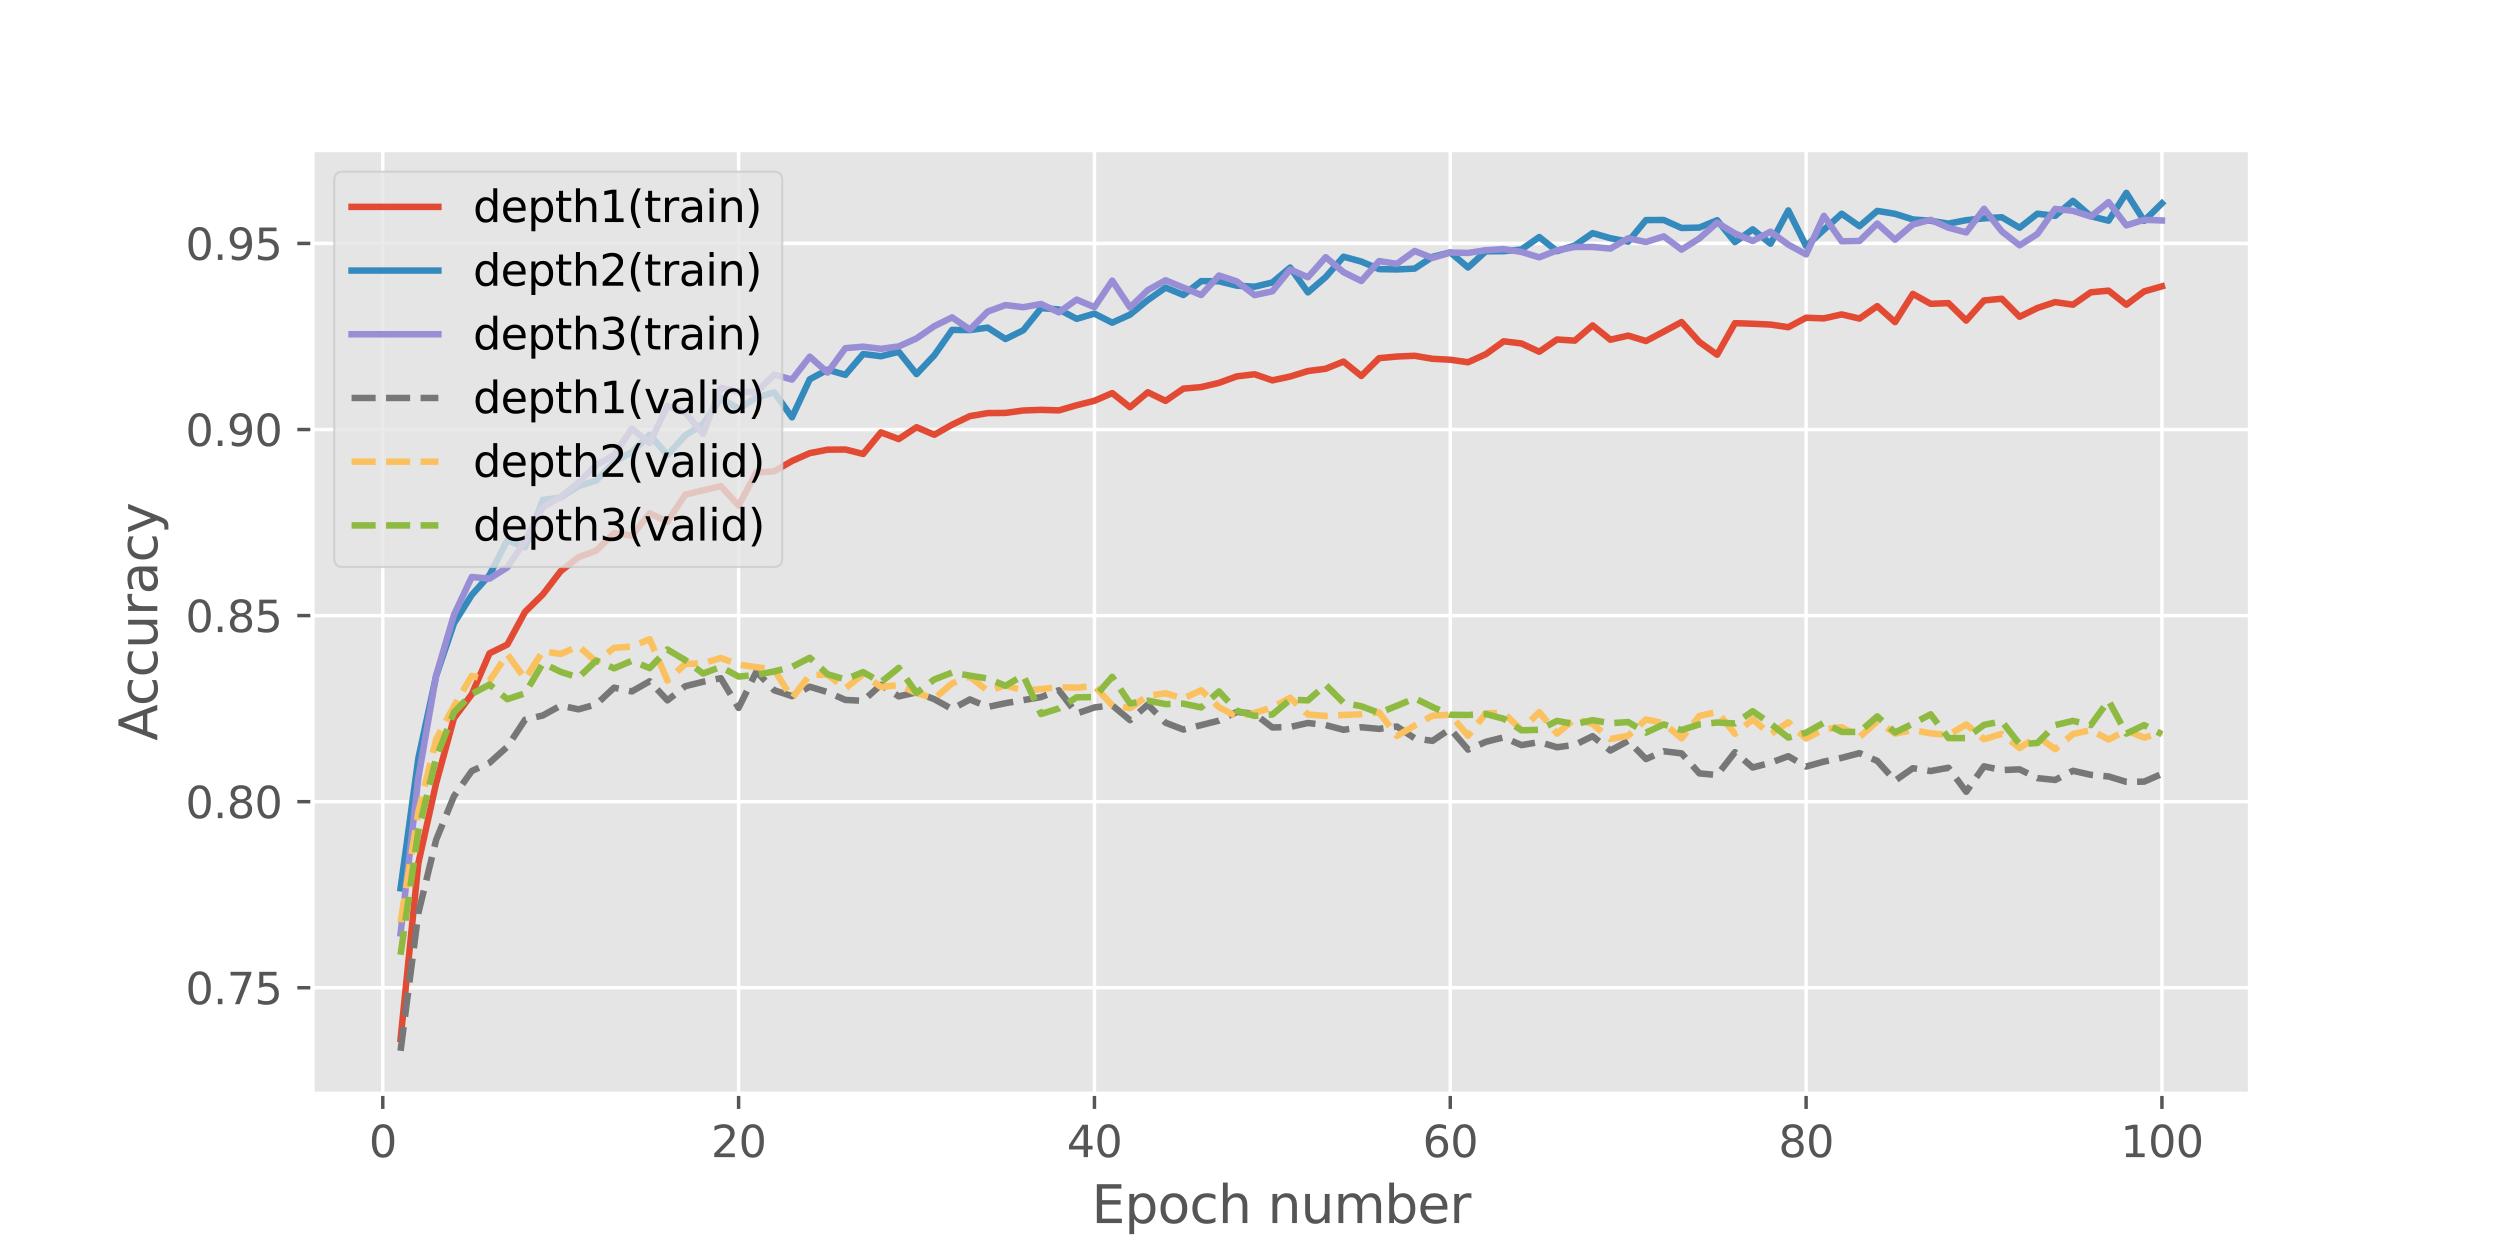 <?xml version="1.0" encoding="utf-8" standalone="no"?>
<!DOCTYPE svg PUBLIC "-//W3C//DTD SVG 1.1//EN"
  "http://www.w3.org/Graphics/SVG/1.1/DTD/svg11.dtd">
<svg height="288pt" version="1.1" viewBox="0 0 576 288" width="576pt" xmlns="http://www.w3.org/2000/svg" xmlns:xlink="http://www.w3.org/1999/xlink">
 <defs>
  <style type="text/css">*{stroke-linecap:butt;stroke-linejoin:round;}</style>
 </defs>
 <g id="figure_1">
  <g id="patch_1">
   <path d="M 0 288 
L 576 288 
L 576 0 
L 0 0 
z
" style="fill:#ffffff;"/>
  </g>
  <g id="axes_1">
   <g id="patch_2">
    <path d="M 72 252 
L 518.4 252 
L 518.4 34.56 
L 72 34.56 
z
" style="fill:#e5e5e5;"/>
   </g>
   <g id="matplotlib.axis_1">
    <g id="xtick_1">
     <g id="line2d_1">
      <path clip-path="url(#p5f7741aaad)" d="M 88.192 252 
L 88.192 34.56 
" style="fill:none;stroke:#ffffff;stroke-linecap:square;stroke-width:0.8;"/>
     </g>
     <g id="line2d_2">
      <defs>
       <path d="M 0 0 
L 0 3.5 
" id="m7f80e2c254" style="stroke:#555555;stroke-width:0.8;"/>
      </defs>
      <g>
       <use style="fill:#555555;stroke:#555555;stroke-width:0.8;" x="88.192" xlink:href="#m7f80e2c254" y="252"/>
      </g>
     </g>
     <g id="text_1">
      <!-- 0 -->
      <g style="fill:#555555;" transform="translate(85.01 266.598)scale(0.1 -0.1)">
       <defs>
        <path d="M 2034 4250 
Q 1547 4250 1301 3770 
Q 1056 3291 1056 2328 
Q 1056 1369 1301 889 
Q 1547 409 2034 409 
Q 2525 409 2770 889 
Q 3016 1369 3016 2328 
Q 3016 3291 2770 3770 
Q 2525 4250 2034 4250 
z
M 2034 4750 
Q 2819 4750 3233 4129 
Q 3647 3509 3647 2328 
Q 3647 1150 3233 529 
Q 2819 -91 2034 -91 
Q 1250 -91 836 529 
Q 422 1150 422 2328 
Q 422 3509 836 4129 
Q 1250 4750 2034 4750 
z
" id="DejaVuSans-30" transform="scale(0.016)"/>
       </defs>
       <use xlink:href="#DejaVuSans-30"/>
      </g>
     </g>
    </g>
    <g id="xtick_2">
     <g id="line2d_3">
      <path clip-path="url(#p5f7741aaad)" d="M 170.175 252 
L 170.175 34.56 
" style="fill:none;stroke:#ffffff;stroke-linecap:square;stroke-width:0.8;"/>
     </g>
     <g id="line2d_4">
      <g>
       <use style="fill:#555555;stroke:#555555;stroke-width:0.8;" x="170.175" xlink:href="#m7f80e2c254" y="252"/>
      </g>
     </g>
     <g id="text_2">
      <!-- 20 -->
      <g style="fill:#555555;" transform="translate(163.813 266.598)scale(0.1 -0.1)">
       <defs>
        <path d="M 1228 531 
L 3431 531 
L 3431 0 
L 469 0 
L 469 531 
Q 828 903 1448 1529 
Q 2069 2156 2228 2338 
Q 2531 2678 2651 2914 
Q 2772 3150 2772 3378 
Q 2772 3750 2511 3984 
Q 2250 4219 1831 4219 
Q 1534 4219 1204 4116 
Q 875 4013 500 3803 
L 500 4441 
Q 881 4594 1212 4672 
Q 1544 4750 1819 4750 
Q 2544 4750 2975 4387 
Q 3406 4025 3406 3419 
Q 3406 3131 3298 2873 
Q 3191 2616 2906 2266 
Q 2828 2175 2409 1742 
Q 1991 1309 1228 531 
z
" id="DejaVuSans-32" transform="scale(0.016)"/>
       </defs>
       <use xlink:href="#DejaVuSans-32"/>
       <use x="63.623" xlink:href="#DejaVuSans-30"/>
      </g>
     </g>
    </g>
    <g id="xtick_3">
     <g id="line2d_5">
      <path clip-path="url(#p5f7741aaad)" d="M 252.159 252 
L 252.159 34.56 
" style="fill:none;stroke:#ffffff;stroke-linecap:square;stroke-width:0.8;"/>
     </g>
     <g id="line2d_6">
      <g>
       <use style="fill:#555555;stroke:#555555;stroke-width:0.8;" x="252.159" xlink:href="#m7f80e2c254" y="252"/>
      </g>
     </g>
     <g id="text_3">
      <!-- 40 -->
      <g style="fill:#555555;" transform="translate(245.796 266.598)scale(0.1 -0.1)">
       <defs>
        <path d="M 2419 4116 
L 825 1625 
L 2419 1625 
L 2419 4116 
z
M 2253 4666 
L 3047 4666 
L 3047 1625 
L 3713 1625 
L 3713 1100 
L 3047 1100 
L 3047 0 
L 2419 0 
L 2419 1100 
L 313 1100 
L 313 1709 
L 2253 4666 
z
" id="DejaVuSans-34" transform="scale(0.016)"/>
       </defs>
       <use xlink:href="#DejaVuSans-34"/>
       <use x="63.623" xlink:href="#DejaVuSans-30"/>
      </g>
     </g>
    </g>
    <g id="xtick_4">
     <g id="line2d_7">
      <path clip-path="url(#p5f7741aaad)" d="M 334.142 252 
L 334.142 34.56 
" style="fill:none;stroke:#ffffff;stroke-linecap:square;stroke-width:0.8;"/>
     </g>
     <g id="line2d_8">
      <g>
       <use style="fill:#555555;stroke:#555555;stroke-width:0.8;" x="334.142" xlink:href="#m7f80e2c254" y="252"/>
      </g>
     </g>
     <g id="text_4">
      <!-- 60 -->
      <g style="fill:#555555;" transform="translate(327.78 266.598)scale(0.1 -0.1)">
       <defs>
        <path d="M 2113 2584 
Q 1688 2584 1439 2293 
Q 1191 2003 1191 1497 
Q 1191 994 1439 701 
Q 1688 409 2113 409 
Q 2538 409 2786 701 
Q 3034 994 3034 1497 
Q 3034 2003 2786 2293 
Q 2538 2584 2113 2584 
z
M 3366 4563 
L 3366 3988 
Q 3128 4100 2886 4159 
Q 2644 4219 2406 4219 
Q 1781 4219 1451 3797 
Q 1122 3375 1075 2522 
Q 1259 2794 1537 2939 
Q 1816 3084 2150 3084 
Q 2853 3084 3261 2657 
Q 3669 2231 3669 1497 
Q 3669 778 3244 343 
Q 2819 -91 2113 -91 
Q 1303 -91 875 529 
Q 447 1150 447 2328 
Q 447 3434 972 4092 
Q 1497 4750 2381 4750 
Q 2619 4750 2861 4703 
Q 3103 4656 3366 4563 
z
" id="DejaVuSans-36" transform="scale(0.016)"/>
       </defs>
       <use xlink:href="#DejaVuSans-36"/>
       <use x="63.623" xlink:href="#DejaVuSans-30"/>
      </g>
     </g>
    </g>
    <g id="xtick_5">
     <g id="line2d_9">
      <path clip-path="url(#p5f7741aaad)" d="M 416.126 252 
L 416.126 34.56 
" style="fill:none;stroke:#ffffff;stroke-linecap:square;stroke-width:0.8;"/>
     </g>
     <g id="line2d_10">
      <g>
       <use style="fill:#555555;stroke:#555555;stroke-width:0.8;" x="416.126" xlink:href="#m7f80e2c254" y="252"/>
      </g>
     </g>
     <g id="text_5">
      <!-- 80 -->
      <g style="fill:#555555;" transform="translate(409.763 266.598)scale(0.1 -0.1)">
       <defs>
        <path d="M 2034 2216 
Q 1584 2216 1326 1975 
Q 1069 1734 1069 1313 
Q 1069 891 1326 650 
Q 1584 409 2034 409 
Q 2484 409 2743 651 
Q 3003 894 3003 1313 
Q 3003 1734 2745 1975 
Q 2488 2216 2034 2216 
z
M 1403 2484 
Q 997 2584 770 2862 
Q 544 3141 544 3541 
Q 544 4100 942 4425 
Q 1341 4750 2034 4750 
Q 2731 4750 3128 4425 
Q 3525 4100 3525 3541 
Q 3525 3141 3298 2862 
Q 3072 2584 2669 2484 
Q 3125 2378 3379 2068 
Q 3634 1759 3634 1313 
Q 3634 634 3220 271 
Q 2806 -91 2034 -91 
Q 1263 -91 848 271 
Q 434 634 434 1313 
Q 434 1759 690 2068 
Q 947 2378 1403 2484 
z
M 1172 3481 
Q 1172 3119 1398 2916 
Q 1625 2713 2034 2713 
Q 2441 2713 2670 2916 
Q 2900 3119 2900 3481 
Q 2900 3844 2670 4047 
Q 2441 4250 2034 4250 
Q 1625 4250 1398 4047 
Q 1172 3844 1172 3481 
z
" id="DejaVuSans-38" transform="scale(0.016)"/>
       </defs>
       <use xlink:href="#DejaVuSans-38"/>
       <use x="63.623" xlink:href="#DejaVuSans-30"/>
      </g>
     </g>
    </g>
    <g id="xtick_6">
     <g id="line2d_11">
      <path clip-path="url(#p5f7741aaad)" d="M 498.109 252 
L 498.109 34.56 
" style="fill:none;stroke:#ffffff;stroke-linecap:square;stroke-width:0.8;"/>
     </g>
     <g id="line2d_12">
      <g>
       <use style="fill:#555555;stroke:#555555;stroke-width:0.8;" x="498.109" xlink:href="#m7f80e2c254" y="252"/>
      </g>
     </g>
     <g id="text_6">
      <!-- 100 -->
      <g style="fill:#555555;" transform="translate(488.565 266.598)scale(0.1 -0.1)">
       <defs>
        <path d="M 794 531 
L 1825 531 
L 1825 4091 
L 703 3866 
L 703 4441 
L 1819 4666 
L 2450 4666 
L 2450 531 
L 3481 531 
L 3481 0 
L 794 0 
L 794 531 
z
" id="DejaVuSans-31" transform="scale(0.016)"/>
       </defs>
       <use xlink:href="#DejaVuSans-31"/>
       <use x="63.623" xlink:href="#DejaVuSans-30"/>
       <use x="127.246" xlink:href="#DejaVuSans-30"/>
      </g>
     </g>
    </g>
    <g id="text_7">
     <!-- Epoch number -->
     <g style="fill:#555555;" transform="translate(251.503 281.796)scale(0.12 -0.12)">
      <defs>
       <path d="M 628 4666 
L 3578 4666 
L 3578 4134 
L 1259 4134 
L 1259 2753 
L 3481 2753 
L 3481 2222 
L 1259 2222 
L 1259 531 
L 3634 531 
L 3634 0 
L 628 0 
L 628 4666 
z
" id="DejaVuSans-45" transform="scale(0.016)"/>
       <path d="M 1159 525 
L 1159 -1331 
L 581 -1331 
L 581 3500 
L 1159 3500 
L 1159 2969 
Q 1341 3281 1617 3432 
Q 1894 3584 2278 3584 
Q 2916 3584 3314 3078 
Q 3713 2572 3713 1747 
Q 3713 922 3314 415 
Q 2916 -91 2278 -91 
Q 1894 -91 1617 61 
Q 1341 213 1159 525 
z
M 3116 1747 
Q 3116 2381 2855 2742 
Q 2594 3103 2138 3103 
Q 1681 3103 1420 2742 
Q 1159 2381 1159 1747 
Q 1159 1113 1420 752 
Q 1681 391 2138 391 
Q 2594 391 2855 752 
Q 3116 1113 3116 1747 
z
" id="DejaVuSans-70" transform="scale(0.016)"/>
       <path d="M 1959 3097 
Q 1497 3097 1228 2736 
Q 959 2375 959 1747 
Q 959 1119 1226 758 
Q 1494 397 1959 397 
Q 2419 397 2687 759 
Q 2956 1122 2956 1747 
Q 2956 2369 2687 2733 
Q 2419 3097 1959 3097 
z
M 1959 3584 
Q 2709 3584 3137 3096 
Q 3566 2609 3566 1747 
Q 3566 888 3137 398 
Q 2709 -91 1959 -91 
Q 1206 -91 779 398 
Q 353 888 353 1747 
Q 353 2609 779 3096 
Q 1206 3584 1959 3584 
z
" id="DejaVuSans-6f" transform="scale(0.016)"/>
       <path d="M 3122 3366 
L 3122 2828 
Q 2878 2963 2633 3030 
Q 2388 3097 2138 3097 
Q 1578 3097 1268 2742 
Q 959 2388 959 1747 
Q 959 1106 1268 751 
Q 1578 397 2138 397 
Q 2388 397 2633 464 
Q 2878 531 3122 666 
L 3122 134 
Q 2881 22 2623 -34 
Q 2366 -91 2075 -91 
Q 1284 -91 818 406 
Q 353 903 353 1747 
Q 353 2603 823 3093 
Q 1294 3584 2113 3584 
Q 2378 3584 2631 3529 
Q 2884 3475 3122 3366 
z
" id="DejaVuSans-63" transform="scale(0.016)"/>
       <path d="M 3513 2113 
L 3513 0 
L 2938 0 
L 2938 2094 
Q 2938 2591 2744 2837 
Q 2550 3084 2163 3084 
Q 1697 3084 1428 2787 
Q 1159 2491 1159 1978 
L 1159 0 
L 581 0 
L 581 4863 
L 1159 4863 
L 1159 2956 
Q 1366 3272 1645 3428 
Q 1925 3584 2291 3584 
Q 2894 3584 3203 3211 
Q 3513 2838 3513 2113 
z
" id="DejaVuSans-68" transform="scale(0.016)"/>
       <path id="DejaVuSans-20" transform="scale(0.016)"/>
       <path d="M 3513 2113 
L 3513 0 
L 2938 0 
L 2938 2094 
Q 2938 2591 2744 2837 
Q 2550 3084 2163 3084 
Q 1697 3084 1428 2787 
Q 1159 2491 1159 1978 
L 1159 0 
L 581 0 
L 581 3500 
L 1159 3500 
L 1159 2956 
Q 1366 3272 1645 3428 
Q 1925 3584 2291 3584 
Q 2894 3584 3203 3211 
Q 3513 2838 3513 2113 
z
" id="DejaVuSans-6e" transform="scale(0.016)"/>
       <path d="M 544 1381 
L 544 3500 
L 1119 3500 
L 1119 1403 
Q 1119 906 1312 657 
Q 1506 409 1894 409 
Q 2359 409 2629 706 
Q 2900 1003 2900 1516 
L 2900 3500 
L 3475 3500 
L 3475 0 
L 2900 0 
L 2900 538 
Q 2691 219 2414 64 
Q 2138 -91 1772 -91 
Q 1169 -91 856 284 
Q 544 659 544 1381 
z
M 1991 3584 
L 1991 3584 
z
" id="DejaVuSans-75" transform="scale(0.016)"/>
       <path d="M 3328 2828 
Q 3544 3216 3844 3400 
Q 4144 3584 4550 3584 
Q 5097 3584 5394 3201 
Q 5691 2819 5691 2113 
L 5691 0 
L 5113 0 
L 5113 2094 
Q 5113 2597 4934 2840 
Q 4756 3084 4391 3084 
Q 3944 3084 3684 2787 
Q 3425 2491 3425 1978 
L 3425 0 
L 2847 0 
L 2847 2094 
Q 2847 2600 2669 2842 
Q 2491 3084 2119 3084 
Q 1678 3084 1418 2786 
Q 1159 2488 1159 1978 
L 1159 0 
L 581 0 
L 581 3500 
L 1159 3500 
L 1159 2956 
Q 1356 3278 1631 3431 
Q 1906 3584 2284 3584 
Q 2666 3584 2933 3390 
Q 3200 3197 3328 2828 
z
" id="DejaVuSans-6d" transform="scale(0.016)"/>
       <path d="M 3116 1747 
Q 3116 2381 2855 2742 
Q 2594 3103 2138 3103 
Q 1681 3103 1420 2742 
Q 1159 2381 1159 1747 
Q 1159 1113 1420 752 
Q 1681 391 2138 391 
Q 2594 391 2855 752 
Q 3116 1113 3116 1747 
z
M 1159 2969 
Q 1341 3281 1617 3432 
Q 1894 3584 2278 3584 
Q 2916 3584 3314 3078 
Q 3713 2572 3713 1747 
Q 3713 922 3314 415 
Q 2916 -91 2278 -91 
Q 1894 -91 1617 61 
Q 1341 213 1159 525 
L 1159 0 
L 581 0 
L 581 4863 
L 1159 4863 
L 1159 2969 
z
" id="DejaVuSans-62" transform="scale(0.016)"/>
       <path d="M 3597 1894 
L 3597 1613 
L 953 1613 
Q 991 1019 1311 708 
Q 1631 397 2203 397 
Q 2534 397 2845 478 
Q 3156 559 3463 722 
L 3463 178 
Q 3153 47 2828 -22 
Q 2503 -91 2169 -91 
Q 1331 -91 842 396 
Q 353 884 353 1716 
Q 353 2575 817 3079 
Q 1281 3584 2069 3584 
Q 2775 3584 3186 3129 
Q 3597 2675 3597 1894 
z
M 3022 2063 
Q 3016 2534 2758 2815 
Q 2500 3097 2075 3097 
Q 1594 3097 1305 2825 
Q 1016 2553 972 2059 
L 3022 2063 
z
" id="DejaVuSans-65" transform="scale(0.016)"/>
       <path d="M 2631 2963 
Q 2534 3019 2420 3045 
Q 2306 3072 2169 3072 
Q 1681 3072 1420 2755 
Q 1159 2438 1159 1844 
L 1159 0 
L 581 0 
L 581 3500 
L 1159 3500 
L 1159 2956 
Q 1341 3275 1631 3429 
Q 1922 3584 2338 3584 
Q 2397 3584 2469 3576 
Q 2541 3569 2628 3553 
L 2631 2963 
z
" id="DejaVuSans-72" transform="scale(0.016)"/>
      </defs>
      <use xlink:href="#DejaVuSans-45"/>
      <use x="63.184" xlink:href="#DejaVuSans-70"/>
      <use x="126.66" xlink:href="#DejaVuSans-6f"/>
      <use x="187.842" xlink:href="#DejaVuSans-63"/>
      <use x="242.822" xlink:href="#DejaVuSans-68"/>
      <use x="306.201" xlink:href="#DejaVuSans-20"/>
      <use x="337.988" xlink:href="#DejaVuSans-6e"/>
      <use x="401.367" xlink:href="#DejaVuSans-75"/>
      <use x="464.746" xlink:href="#DejaVuSans-6d"/>
      <use x="562.158" xlink:href="#DejaVuSans-62"/>
      <use x="625.635" xlink:href="#DejaVuSans-65"/>
      <use x="687.158" xlink:href="#DejaVuSans-72"/>
     </g>
    </g>
   </g>
   <g id="matplotlib.axis_2">
    <g id="ytick_1">
     <g id="line2d_13">
      <path clip-path="url(#p5f7741aaad)" d="M 72 227.573 
L 518.4 227.573 
" style="fill:none;stroke:#ffffff;stroke-linecap:square;stroke-width:0.8;"/>
     </g>
     <g id="line2d_14">
      <defs>
       <path d="M 0 0 
L -3.5 0 
" id="mc522ae79c1" style="stroke:#555555;stroke-width:0.8;"/>
      </defs>
      <g>
       <use style="fill:#555555;stroke:#555555;stroke-width:0.8;" x="72" xlink:href="#mc522ae79c1" y="227.573"/>
      </g>
     </g>
     <g id="text_8">
      <!-- 0.75 -->
      <g style="fill:#555555;" transform="translate(42.734 231.372)scale(0.1 -0.1)">
       <defs>
        <path d="M 684 794 
L 1344 794 
L 1344 0 
L 684 0 
L 684 794 
z
" id="DejaVuSans-2e" transform="scale(0.016)"/>
        <path d="M 525 4666 
L 3525 4666 
L 3525 4397 
L 1831 0 
L 1172 0 
L 2766 4134 
L 525 4134 
L 525 4666 
z
" id="DejaVuSans-37" transform="scale(0.016)"/>
        <path d="M 691 4666 
L 3169 4666 
L 3169 4134 
L 1269 4134 
L 1269 2991 
Q 1406 3038 1543 3061 
Q 1681 3084 1819 3084 
Q 2600 3084 3056 2656 
Q 3513 2228 3513 1497 
Q 3513 744 3044 326 
Q 2575 -91 1722 -91 
Q 1428 -91 1123 -41 
Q 819 9 494 109 
L 494 744 
Q 775 591 1075 516 
Q 1375 441 1709 441 
Q 2250 441 2565 725 
Q 2881 1009 2881 1497 
Q 2881 1984 2565 2268 
Q 2250 2553 1709 2553 
Q 1456 2553 1204 2497 
Q 953 2441 691 2322 
L 691 4666 
z
" id="DejaVuSans-35" transform="scale(0.016)"/>
       </defs>
       <use xlink:href="#DejaVuSans-30"/>
       <use x="63.623" xlink:href="#DejaVuSans-2e"/>
       <use x="95.41" xlink:href="#DejaVuSans-37"/>
       <use x="159.033" xlink:href="#DejaVuSans-35"/>
      </g>
     </g>
    </g>
    <g id="ytick_2">
     <g id="line2d_15">
      <path clip-path="url(#p5f7741aaad)" d="M 72 184.701 
L 518.4 184.701 
" style="fill:none;stroke:#ffffff;stroke-linecap:square;stroke-width:0.8;"/>
     </g>
     <g id="line2d_16">
      <g>
       <use style="fill:#555555;stroke:#555555;stroke-width:0.8;" x="72" xlink:href="#mc522ae79c1" y="184.701"/>
      </g>
     </g>
     <g id="text_9">
      <!-- 0.80 -->
      <g style="fill:#555555;" transform="translate(42.734 188.501)scale(0.1 -0.1)">
       <use xlink:href="#DejaVuSans-30"/>
       <use x="63.623" xlink:href="#DejaVuSans-2e"/>
       <use x="95.41" xlink:href="#DejaVuSans-38"/>
       <use x="159.033" xlink:href="#DejaVuSans-30"/>
      </g>
     </g>
    </g>
    <g id="ytick_3">
     <g id="line2d_17">
      <path clip-path="url(#p5f7741aaad)" d="M 72 141.83 
L 518.4 141.83 
" style="fill:none;stroke:#ffffff;stroke-linecap:square;stroke-width:0.8;"/>
     </g>
     <g id="line2d_18">
      <g>
       <use style="fill:#555555;stroke:#555555;stroke-width:0.8;" x="72" xlink:href="#mc522ae79c1" y="141.83"/>
      </g>
     </g>
     <g id="text_10">
      <!-- 0.85 -->
      <g style="fill:#555555;" transform="translate(42.734 145.629)scale(0.1 -0.1)">
       <use xlink:href="#DejaVuSans-30"/>
       <use x="63.623" xlink:href="#DejaVuSans-2e"/>
       <use x="95.41" xlink:href="#DejaVuSans-38"/>
       <use x="159.033" xlink:href="#DejaVuSans-35"/>
      </g>
     </g>
    </g>
    <g id="ytick_4">
     <g id="line2d_19">
      <path clip-path="url(#p5f7741aaad)" d="M 72 98.959 
L 518.4 98.959 
" style="fill:none;stroke:#ffffff;stroke-linecap:square;stroke-width:0.8;"/>
     </g>
     <g id="line2d_20">
      <g>
       <use style="fill:#555555;stroke:#555555;stroke-width:0.8;" x="72" xlink:href="#mc522ae79c1" y="98.959"/>
      </g>
     </g>
     <g id="text_11">
      <!-- 0.90 -->
      <g style="fill:#555555;" transform="translate(42.734 102.758)scale(0.1 -0.1)">
       <defs>
        <path d="M 703 97 
L 703 672 
Q 941 559 1184 500 
Q 1428 441 1663 441 
Q 2288 441 2617 861 
Q 2947 1281 2994 2138 
Q 2813 1869 2534 1725 
Q 2256 1581 1919 1581 
Q 1219 1581 811 2004 
Q 403 2428 403 3163 
Q 403 3881 828 4315 
Q 1253 4750 1959 4750 
Q 2769 4750 3195 4129 
Q 3622 3509 3622 2328 
Q 3622 1225 3098 567 
Q 2575 -91 1691 -91 
Q 1453 -91 1209 -44 
Q 966 3 703 97 
z
M 1959 2075 
Q 2384 2075 2632 2365 
Q 2881 2656 2881 3163 
Q 2881 3666 2632 3958 
Q 2384 4250 1959 4250 
Q 1534 4250 1286 3958 
Q 1038 3666 1038 3163 
Q 1038 2656 1286 2365 
Q 1534 2075 1959 2075 
z
" id="DejaVuSans-39" transform="scale(0.016)"/>
       </defs>
       <use xlink:href="#DejaVuSans-30"/>
       <use x="63.623" xlink:href="#DejaVuSans-2e"/>
       <use x="95.41" xlink:href="#DejaVuSans-39"/>
       <use x="159.033" xlink:href="#DejaVuSans-30"/>
      </g>
     </g>
    </g>
    <g id="ytick_5">
     <g id="line2d_21">
      <path clip-path="url(#p5f7741aaad)" d="M 72 56.087 
L 518.4 56.087 
" style="fill:none;stroke:#ffffff;stroke-linecap:square;stroke-width:0.8;"/>
     </g>
     <g id="line2d_22">
      <g>
       <use style="fill:#555555;stroke:#555555;stroke-width:0.8;" x="72" xlink:href="#mc522ae79c1" y="56.087"/>
      </g>
     </g>
     <g id="text_12">
      <!-- 0.95 -->
      <g style="fill:#555555;" transform="translate(42.734 59.887)scale(0.1 -0.1)">
       <use xlink:href="#DejaVuSans-30"/>
       <use x="63.623" xlink:href="#DejaVuSans-2e"/>
       <use x="95.41" xlink:href="#DejaVuSans-39"/>
       <use x="159.033" xlink:href="#DejaVuSans-35"/>
      </g>
     </g>
    </g>
    <g id="text_13">
     <!-- Accuracy -->
     <g style="fill:#555555;" transform="translate(36.239 170.674)rotate(-90)scale(0.12 -0.12)">
      <defs>
       <path d="M 2188 4044 
L 1331 1722 
L 3047 1722 
L 2188 4044 
z
M 1831 4666 
L 2547 4666 
L 4325 0 
L 3669 0 
L 3244 1197 
L 1141 1197 
L 716 0 
L 50 0 
L 1831 4666 
z
" id="DejaVuSans-41" transform="scale(0.016)"/>
       <path d="M 2194 1759 
Q 1497 1759 1228 1600 
Q 959 1441 959 1056 
Q 959 750 1161 570 
Q 1363 391 1709 391 
Q 2188 391 2477 730 
Q 2766 1069 2766 1631 
L 2766 1759 
L 2194 1759 
z
M 3341 1997 
L 3341 0 
L 2766 0 
L 2766 531 
Q 2569 213 2275 61 
Q 1981 -91 1556 -91 
Q 1019 -91 701 211 
Q 384 513 384 1019 
Q 384 1609 779 1909 
Q 1175 2209 1959 2209 
L 2766 2209 
L 2766 2266 
Q 2766 2663 2505 2880 
Q 2244 3097 1772 3097 
Q 1472 3097 1187 3025 
Q 903 2953 641 2809 
L 641 3341 
Q 956 3463 1253 3523 
Q 1550 3584 1831 3584 
Q 2591 3584 2966 3190 
Q 3341 2797 3341 1997 
z
" id="DejaVuSans-61" transform="scale(0.016)"/>
       <path d="M 2059 -325 
Q 1816 -950 1584 -1140 
Q 1353 -1331 966 -1331 
L 506 -1331 
L 506 -850 
L 844 -850 
Q 1081 -850 1212 -737 
Q 1344 -625 1503 -206 
L 1606 56 
L 191 3500 
L 800 3500 
L 1894 763 
L 2988 3500 
L 3597 3500 
L 2059 -325 
z
" id="DejaVuSans-79" transform="scale(0.016)"/>
      </defs>
      <use xlink:href="#DejaVuSans-41"/>
      <use x="66.658" xlink:href="#DejaVuSans-63"/>
      <use x="121.639" xlink:href="#DejaVuSans-63"/>
      <use x="176.619" xlink:href="#DejaVuSans-75"/>
      <use x="239.998" xlink:href="#DejaVuSans-72"/>
      <use x="281.111" xlink:href="#DejaVuSans-61"/>
      <use x="342.391" xlink:href="#DejaVuSans-63"/>
      <use x="397.371" xlink:href="#DejaVuSans-79"/>
     </g>
    </g>
   </g>
   <g id="line2d_23">
    <path clip-path="url(#p5f7741aaad)" d="M 92.291 239.379 
L 96.39 198.866 
L 100.489 180.44 
L 104.588 165.478 
L 108.688 159.965 
L 112.787 150.524 
L 116.886 148.509 
L 120.985 140.964 
L 125.084 136.934 
L 129.183 131.592 
L 133.283 128.386 
L 137.382 126.868 
L 141.481 122.83 
L 145.58 123.413 
L 149.679 118.268 
L 153.779 120.189 
L 157.878 113.964 
L 161.977 112.978 
L 166.076 112 
L 170.175 116.493 
L 174.274 108.845 
L 178.374 108.588 
L 182.473 106.213 
L 186.572 104.403 
L 190.671 103.606 
L 194.77 103.563 
L 198.869 104.592 
L 202.969 99.619 
L 207.068 101.162 
L 211.167 98.436 
L 215.266 100.168 
L 219.365 97.844 
L 223.464 95.872 
L 227.564 95.178 
L 231.663 95.135 
L 235.762 94.577 
L 239.861 94.432 
L 243.96 94.552 
L 248.06 93.368 
L 252.159 92.339 
L 256.258 90.565 
L 260.357 93.831 
L 264.456 90.376 
L 268.555 92.365 
L 272.655 89.536 
L 276.754 89.184 
L 280.853 88.207 
L 284.952 86.715 
L 289.051 86.226 
L 293.15 87.632 
L 297.25 86.749 
L 301.349 85.489 
L 305.448 84.957 
L 309.547 83.311 
L 313.646 86.62 
L 317.745 82.522 
L 321.845 82.145 
L 325.944 81.973 
L 330.043 82.668 
L 334.142 82.882 
L 338.241 83.465 
L 342.34 81.604 
L 346.44 78.638 
L 350.539 79.135 
L 354.638 81.039 
L 358.737 78.218 
L 362.836 78.483 
L 366.936 74.968 
L 371.035 78.269 
L 375.134 77.326 
L 379.233 78.569 
L 383.332 76.408 
L 387.431 74.196 
L 391.531 78.792 
L 395.63 81.725 
L 399.729 74.454 
L 403.828 74.591 
L 407.927 74.779 
L 412.026 75.388 
L 416.126 73.202 
L 420.225 73.356 
L 424.324 72.439 
L 428.423 73.399 
L 432.522 70.535 
L 436.621 74.213 
L 440.721 67.714 
L 444.82 69.995 
L 448.919 69.841 
L 453.018 73.862 
L 457.117 69.223 
L 461.217 68.829 
L 465.316 72.979 
L 469.415 70.964 
L 473.514 69.601 
L 477.613 70.209 
L 481.712 67.345 
L 485.812 66.968 
L 489.911 70.209 
L 494.01 67.14 
L 498.109 65.974 
" style="fill:none;stroke:#e24a33;stroke-linecap:square;stroke-width:1.5;"/>
   </g>
   <g id="line2d_24">
    <path clip-path="url(#p5f7741aaad)" d="M 92.291 204.662 
L 96.39 174.695 
L 100.489 155.729 
L 104.588 143.631 
L 108.688 137.08 
L 112.787 132.493 
L 116.886 124.493 
L 120.985 126.088 
L 125.084 115.164 
L 129.183 114.65 
L 133.283 111.983 
L 137.382 110.706 
L 141.481 106.487 
L 145.58 104.138 
L 149.679 100.185 
L 153.779 104.815 
L 157.878 100.331 
L 161.977 97.724 
L 166.076 91.774 
L 170.175 94.183 
L 174.274 91.636 
L 178.374 90.393 
L 182.473 96.146 
L 186.572 87.375 
L 190.671 85.189 
L 194.77 86.363 
L 198.869 81.562 
L 202.969 82.076 
L 207.068 81.056 
L 211.167 86.192 
L 215.266 81.853 
L 219.365 76.014 
L 223.464 76.048 
L 227.564 75.482 
L 231.663 78.115 
L 235.762 76.091 
L 239.861 70.998 
L 243.96 71.29 
L 248.06 73.459 
L 252.159 72.259 
L 256.258 74.351 
L 260.357 72.49 
L 264.456 69.129 
L 268.555 66.265 
L 272.655 67.971 
L 276.754 64.773 
L 280.853 64.808 
L 284.952 65.819 
L 289.051 66.059 
L 293.15 65.082 
L 297.25 61.652 
L 301.349 67.363 
L 305.448 63.821 
L 309.547 59.148 
L 313.646 60.263 
L 317.745 62.004 
L 321.845 62.081 
L 325.944 61.884 
L 330.043 59.183 
L 334.142 58.154 
L 338.241 61.626 
L 342.34 57.897 
L 346.44 57.871 
L 350.539 57.485 
L 354.638 54.613 
L 358.737 57.862 
L 362.836 56.559 
L 366.936 53.712 
L 371.035 54.879 
L 375.134 55.684 
L 379.233 50.703 
L 383.332 50.686 
L 387.431 52.529 
L 391.531 52.435 
L 395.63 50.737 
L 399.729 55.779 
L 403.828 52.838 
L 407.927 56.156 
L 412.026 48.482 
L 416.126 56.696 
L 420.225 52.941 
L 424.324 49.245 
L 428.423 52.118 
L 432.522 48.594 
L 436.621 49.262 
L 440.721 50.557 
L 444.82 50.866 
L 448.919 51.517 
L 453.018 50.729 
L 457.117 50.308 
L 461.217 50.051 
L 465.316 52.469 
L 469.415 49.237 
L 473.514 49.725 
L 477.613 46.27 
L 481.712 49.803 
L 485.812 50.849 
L 489.911 44.444 
L 494.01 50.883 
L 498.109 46.844 
" style="fill:none;stroke:#348abd;stroke-linecap:square;stroke-width:1.5;"/>
   </g>
   <g id="line2d_25">
    <path clip-path="url(#p5f7741aaad)" d="M 92.291 215.046 
L 96.39 179.205 
L 100.489 155.592 
L 104.588 141.684 
L 108.688 132.939 
L 112.787 133.316 
L 116.886 130.726 
L 120.985 124.604 
L 125.084 116.853 
L 129.183 114.47 
L 133.283 111.177 
L 137.382 107.156 
L 141.481 104.824 
L 145.58 98.77 
L 149.679 102.08 
L 153.779 93.514 
L 157.878 95.04 
L 161.977 99.979 
L 166.076 89.356 
L 170.175 90.256 
L 174.274 90.367 
L 178.374 86.312 
L 182.473 87.452 
L 186.572 82.179 
L 190.671 85.84 
L 194.77 80.215 
L 198.869 79.872 
L 202.969 80.37 
L 207.068 79.812 
L 211.167 77.969 
L 215.266 75.139 
L 219.365 73.125 
L 223.464 75.928 
L 227.564 71.787 
L 231.663 70.286 
L 235.762 70.784 
L 239.861 70.038 
L 243.96 71.958 
L 248.06 69.026 
L 252.159 70.775 
L 256.258 64.662 
L 260.357 70.827 
L 264.456 66.848 
L 268.555 64.576 
L 272.655 66.265 
L 276.754 67.98 
L 280.853 63.478 
L 284.952 64.825 
L 289.051 67.989 
L 293.15 67.123 
L 297.25 62.089 
L 301.349 63.873 
L 305.448 59.26 
L 309.547 62.707 
L 313.646 64.747 
L 317.745 60.152 
L 321.845 60.786 
L 325.944 57.828 
L 330.043 59.431 
L 334.142 58.188 
L 338.241 58.274 
L 342.34 57.648 
L 346.44 57.399 
L 350.539 58.042 
L 354.638 59.294 
L 358.737 57.691 
L 362.836 56.902 
L 366.936 56.902 
L 371.035 57.271 
L 375.134 54.904 
L 379.233 55.762 
L 383.332 54.458 
L 387.431 57.511 
L 391.531 54.939 
L 395.63 51.303 
L 399.729 53.781 
L 403.828 55.513 
L 407.927 53.378 
L 412.026 56.362 
L 416.126 58.617 
L 420.225 49.734 
L 424.324 55.599 
L 428.423 55.53 
L 432.522 51.509 
L 436.621 55.213 
L 440.721 51.715 
L 444.82 50.651 
L 448.919 52.461 
L 453.018 53.55 
L 457.117 48.113 
L 461.217 53.309 
L 465.316 56.525 
L 469.415 53.91 
L 473.514 48.131 
L 477.613 48.576 
L 481.712 49.88 
L 485.812 46.561 
L 489.911 51.92 
L 494.01 50.643 
L 498.109 50.797 
" style="fill:none;stroke:#988ed5;stroke-linecap:square;stroke-width:1.5;"/>
   </g>
   <g id="line2d_26">
    <path clip-path="url(#p5f7741aaad)" d="M 92.291 242.116 
L 96.39 210.37 
L 100.489 193.493 
L 104.588 183.453 
L 108.688 177.647 
L 112.787 175.747 
L 116.886 172.057 
L 120.985 165.816 
L 125.084 164.839 
L 129.183 162.56 
L 133.283 163.429 
L 137.382 162.289 
L 141.481 158.436 
L 145.58 159.304 
L 149.679 156.971 
L 153.779 161.366 
L 157.878 158.11 
L 161.977 157.079 
L 166.076 156.265 
L 170.175 163.103 
L 174.274 154.746 
L 178.374 159.033 
L 182.473 160.39 
L 186.572 158.219 
L 190.671 159.467 
L 194.77 161.258 
L 198.869 161.475 
L 202.969 157.785 
L 207.068 160.444 
L 211.167 159.521 
L 215.266 161.095 
L 219.365 163.374 
L 223.464 161.149 
L 227.564 162.886 
L 231.663 162.018 
L 235.762 161.312 
L 239.861 160.607 
L 243.96 159.033 
L 248.06 164.405 
L 252.159 162.994 
L 256.258 162.506 
L 260.357 165.925 
L 264.456 162.343 
L 268.555 166.522 
L 272.655 168.096 
L 276.754 167.064 
L 280.853 166.033 
L 284.952 164.025 
L 289.051 164.46 
L 293.15 167.607 
L 297.25 167.499 
L 301.349 166.576 
L 305.448 167.064 
L 309.547 168.15 
L 313.646 167.553 
L 317.745 167.933 
L 321.845 167.39 
L 325.944 170.103 
L 330.043 170.7 
L 334.142 167.933 
L 338.241 172.708 
L 342.34 170.917 
L 346.44 169.886 
L 350.539 171.677 
L 354.638 170.972 
L 358.737 172.166 
L 362.836 171.623 
L 366.936 169.615 
L 371.035 172.925 
L 375.134 170.7 
L 379.233 174.879 
L 383.332 173.088 
L 387.431 173.577 
L 391.531 178.189 
L 395.63 178.569 
L 399.729 173.305 
L 403.828 176.833 
L 407.927 175.747 
L 412.026 174.228 
L 416.126 176.616 
L 420.225 175.476 
L 424.324 174.608 
L 428.423 173.522 
L 432.522 175.313 
L 436.621 179.872 
L 440.721 176.995 
L 444.82 177.647 
L 448.919 176.887 
L 453.018 182.422 
L 457.117 176.561 
L 461.217 177.43 
L 465.316 177.267 
L 469.415 179.275 
L 473.514 179.709 
L 477.613 177.592 
L 481.712 178.515 
L 485.812 178.895 
L 489.911 180.143 
L 494.01 180.089 
L 498.109 178.298 
" style="fill:none;stroke:#777777;stroke-dasharray:5.55,2.4;stroke-dashoffset:0;stroke-width:1.5;"/>
   </g>
   <g id="line2d_27">
    <path clip-path="url(#p5f7741aaad)" d="M 92.291 212.486 
L 96.39 187.089 
L 100.489 170.375 
L 104.588 162.723 
L 108.688 155.723 
L 112.787 156.862 
L 116.886 150.73 
L 120.985 156.428 
L 125.084 150.024 
L 129.183 150.676 
L 133.283 148.885 
L 137.382 152.467 
L 141.481 149.265 
L 145.58 148.993 
L 149.679 147.257 
L 153.779 156.808 
L 157.878 152.955 
L 161.977 152.846 
L 166.076 151.598 
L 170.175 153.118 
L 174.274 153.715 
L 178.374 154.257 
L 182.473 160.878 
L 186.572 155.505 
L 190.671 155.451 
L 194.77 158.599 
L 198.869 155.343 
L 202.969 158.273 
L 207.068 157.839 
L 211.167 159.684 
L 215.266 160.932 
L 219.365 157.459 
L 223.464 155.885 
L 227.564 159.196 
L 231.663 157.893 
L 235.762 159.141 
L 239.861 158.762 
L 243.96 158.327 
L 248.06 158.436 
L 252.159 158.056 
L 256.258 162.506 
L 260.357 163.157 
L 264.456 160.281 
L 268.555 159.738 
L 272.655 160.932 
L 276.754 159.033 
L 280.853 162.94 
L 284.952 165.111 
L 289.051 164.243 
L 293.15 162.994 
L 297.25 160.769 
L 301.349 164.622 
L 305.448 164.948 
L 309.547 164.731 
L 313.646 164.568 
L 317.745 164.134 
L 321.845 169.561 
L 325.944 167.173 
L 330.043 164.894 
L 334.142 164.677 
L 338.241 169.506 
L 342.34 164.351 
L 346.44 164.243 
L 350.539 168.204 
L 354.638 164.08 
L 358.737 169.018 
L 362.836 165.599 
L 366.936 166.793 
L 371.035 170.266 
L 375.134 169.506 
L 379.233 165.762 
L 383.332 166.63 
L 387.431 170.103 
L 391.531 164.948 
L 395.63 164.025 
L 399.729 169.072 
L 403.828 165.762 
L 407.927 169.181 
L 412.026 166.413 
L 416.126 170.158 
L 420.225 168.041 
L 424.324 167.553 
L 428.423 169.832 
L 432.522 166.196 
L 436.621 169.018 
L 440.721 168.204 
L 444.82 168.964 
L 448.919 169.344 
L 453.018 166.902 
L 457.117 170.321 
L 461.217 169.072 
L 465.316 172.328 
L 469.415 169.669 
L 473.514 172.6 
L 477.613 169.127 
L 481.712 168.204 
L 485.812 170.375 
L 489.911 168.313 
L 494.01 169.941 
L 498.109 168.747 
" style="fill:none;stroke:#fbc15e;stroke-dasharray:5.55,2.4;stroke-dashoffset:0;stroke-width:1.5;"/>
   </g>
   <g id="line2d_28">
    <path clip-path="url(#p5f7741aaad)" d="M 92.291 219.975 
L 96.39 191.431 
L 100.489 174.608 
L 104.588 164.134 
L 108.688 159.901 
L 112.787 157.73 
L 116.886 161.095 
L 120.985 159.738 
L 125.084 152.792 
L 129.183 154.8 
L 133.283 156.102 
L 137.382 152.195 
L 141.481 153.986 
L 145.58 152.249 
L 149.679 153.932 
L 153.779 149.645 
L 157.878 152.087 
L 161.977 155.18 
L 166.076 153.66 
L 170.175 155.885 
L 174.274 155.505 
L 178.374 154.691 
L 182.473 153.66 
L 186.572 151.544 
L 190.671 155.343 
L 194.77 156.537 
L 198.869 154.854 
L 202.969 157.188 
L 207.068 153.877 
L 211.167 159.63 
L 215.266 156.537 
L 219.365 154.963 
L 223.464 155.668 
L 227.564 156.319 
L 231.663 158.002 
L 235.762 155.614 
L 239.861 164.514 
L 243.96 163.211 
L 248.06 160.661 
L 252.159 160.607 
L 256.258 155.94 
L 260.357 162.072 
L 264.456 161.421 
L 268.555 162.235 
L 272.655 162.126 
L 276.754 162.994 
L 280.853 159.304 
L 284.952 163.754 
L 289.051 164.948 
L 293.15 164.622 
L 297.25 161.204 
L 301.349 161.366 
L 305.448 157.785 
L 309.547 161.909 
L 313.646 162.723 
L 317.745 164.243 
L 321.845 162.615 
L 325.944 160.878 
L 330.043 162.886 
L 334.142 164.677 
L 338.241 164.731 
L 342.34 164.514 
L 346.44 165.599 
L 350.539 168.258 
L 354.638 168.15 
L 358.737 166.088 
L 362.836 166.847 
L 366.936 165.925 
L 371.035 166.63 
L 375.134 166.359 
L 379.233 168.801 
L 383.332 166.902 
L 387.431 168.204 
L 391.531 166.902 
L 395.63 166.468 
L 399.729 166.685 
L 403.828 163.863 
L 407.927 166.739 
L 412.026 169.941 
L 416.126 168.801 
L 420.225 166.522 
L 424.324 168.638 
L 428.423 168.638 
L 432.522 165.057 
L 436.621 168.747 
L 440.721 166.739 
L 444.82 164.568 
L 448.919 170.049 
L 453.018 170.049 
L 457.117 167.01 
L 461.217 166.196 
L 465.316 171.46 
L 469.415 171.189 
L 473.514 167.064 
L 477.613 166.088 
L 481.712 167.064 
L 485.812 161.421 
L 489.911 169.018 
L 494.01 167.064 
L 498.109 169.181 
" style="fill:none;stroke:#8eba42;stroke-dasharray:5.55,2.4;stroke-dashoffset:0;stroke-width:1.5;"/>
   </g>
   <g id="patch_3">
    <path d="M 72 252 
L 72 34.56 
" style="fill:none;stroke:#ffffff;stroke-linecap:square;stroke-linejoin:miter;"/>
   </g>
   <g id="patch_4">
    <path d="M 518.4 252 
L 518.4 34.56 
" style="fill:none;stroke:#ffffff;stroke-linecap:square;stroke-linejoin:miter;"/>
   </g>
   <g id="patch_5">
    <path d="M 72 252 
L 518.4 252 
" style="fill:none;stroke:#ffffff;stroke-linecap:square;stroke-linejoin:miter;"/>
   </g>
   <g id="patch_6">
    <path d="M 72 34.56 
L 518.4 34.56 
" style="fill:none;stroke:#ffffff;stroke-linecap:square;stroke-linejoin:miter;"/>
   </g>
   <g id="legend_1">
    <g id="patch_7">
     <path d="M 79 130.629 
L 178.225 130.629 
Q 180.225 130.629 180.225 128.629 
L 180.225 41.56 
Q 180.225 39.56 178.225 39.56 
L 79 39.56 
Q 77 39.56 77 41.56 
L 77 128.629 
Q 77 130.629 79 130.629 
z
" style="fill:#e5e5e5;opacity:0.8;stroke:#cccccc;stroke-linejoin:miter;stroke-width:0.5;"/>
    </g>
    <g id="line2d_29">
     <path d="M 81 47.658 
L 101 47.658 
" style="fill:none;stroke:#e24a33;stroke-linecap:square;stroke-width:1.5;"/>
    </g>
    <g id="line2d_30"/>
    <g id="text_14">
     <!-- depth1(train) -->
     <g transform="translate(109 51.158)scale(0.1 -0.1)">
      <defs>
       <path d="M 2906 2969 
L 2906 4863 
L 3481 4863 
L 3481 0 
L 2906 0 
L 2906 525 
Q 2725 213 2448 61 
Q 2172 -91 1784 -91 
Q 1150 -91 751 415 
Q 353 922 353 1747 
Q 353 2572 751 3078 
Q 1150 3584 1784 3584 
Q 2172 3584 2448 3432 
Q 2725 3281 2906 2969 
z
M 947 1747 
Q 947 1113 1208 752 
Q 1469 391 1925 391 
Q 2381 391 2643 752 
Q 2906 1113 2906 1747 
Q 2906 2381 2643 2742 
Q 2381 3103 1925 3103 
Q 1469 3103 1208 2742 
Q 947 2381 947 1747 
z
" id="DejaVuSans-64" transform="scale(0.016)"/>
       <path d="M 1172 4494 
L 1172 3500 
L 2356 3500 
L 2356 3053 
L 1172 3053 
L 1172 1153 
Q 1172 725 1289 603 
Q 1406 481 1766 481 
L 2356 481 
L 2356 0 
L 1766 0 
Q 1100 0 847 248 
Q 594 497 594 1153 
L 594 3053 
L 172 3053 
L 172 3500 
L 594 3500 
L 594 4494 
L 1172 4494 
z
" id="DejaVuSans-74" transform="scale(0.016)"/>
       <path d="M 1984 4856 
Q 1566 4138 1362 3434 
Q 1159 2731 1159 2009 
Q 1159 1288 1364 580 
Q 1569 -128 1984 -844 
L 1484 -844 
Q 1016 -109 783 600 
Q 550 1309 550 2009 
Q 550 2706 781 3412 
Q 1013 4119 1484 4856 
L 1984 4856 
z
" id="DejaVuSans-28" transform="scale(0.016)"/>
       <path d="M 603 3500 
L 1178 3500 
L 1178 0 
L 603 0 
L 603 3500 
z
M 603 4863 
L 1178 4863 
L 1178 4134 
L 603 4134 
L 603 4863 
z
" id="DejaVuSans-69" transform="scale(0.016)"/>
       <path d="M 513 4856 
L 1013 4856 
Q 1481 4119 1714 3412 
Q 1947 2706 1947 2009 
Q 1947 1309 1714 600 
Q 1481 -109 1013 -844 
L 513 -844 
Q 928 -128 1133 580 
Q 1338 1288 1338 2009 
Q 1338 2731 1133 3434 
Q 928 4138 513 4856 
z
" id="DejaVuSans-29" transform="scale(0.016)"/>
      </defs>
      <use xlink:href="#DejaVuSans-64"/>
      <use x="63.477" xlink:href="#DejaVuSans-65"/>
      <use x="125" xlink:href="#DejaVuSans-70"/>
      <use x="188.477" xlink:href="#DejaVuSans-74"/>
      <use x="227.686" xlink:href="#DejaVuSans-68"/>
      <use x="291.064" xlink:href="#DejaVuSans-31"/>
      <use x="354.688" xlink:href="#DejaVuSans-28"/>
      <use x="393.701" xlink:href="#DejaVuSans-74"/>
      <use x="432.91" xlink:href="#DejaVuSans-72"/>
      <use x="474.023" xlink:href="#DejaVuSans-61"/>
      <use x="535.303" xlink:href="#DejaVuSans-69"/>
      <use x="563.086" xlink:href="#DejaVuSans-6e"/>
      <use x="626.465" xlink:href="#DejaVuSans-29"/>
     </g>
    </g>
    <g id="line2d_31">
     <path d="M 81 62.337 
L 101 62.337 
" style="fill:none;stroke:#348abd;stroke-linecap:square;stroke-width:1.5;"/>
    </g>
    <g id="line2d_32"/>
    <g id="text_15">
     <!-- depth2(train) -->
     <g transform="translate(109 65.837)scale(0.1 -0.1)">
      <use xlink:href="#DejaVuSans-64"/>
      <use x="63.477" xlink:href="#DejaVuSans-65"/>
      <use x="125" xlink:href="#DejaVuSans-70"/>
      <use x="188.477" xlink:href="#DejaVuSans-74"/>
      <use x="227.686" xlink:href="#DejaVuSans-68"/>
      <use x="291.064" xlink:href="#DejaVuSans-32"/>
      <use x="354.688" xlink:href="#DejaVuSans-28"/>
      <use x="393.701" xlink:href="#DejaVuSans-74"/>
      <use x="432.91" xlink:href="#DejaVuSans-72"/>
      <use x="474.023" xlink:href="#DejaVuSans-61"/>
      <use x="535.303" xlink:href="#DejaVuSans-69"/>
      <use x="563.086" xlink:href="#DejaVuSans-6e"/>
      <use x="626.465" xlink:href="#DejaVuSans-29"/>
     </g>
    </g>
    <g id="line2d_33">
     <path d="M 81 77.015 
L 101 77.015 
" style="fill:none;stroke:#988ed5;stroke-linecap:square;stroke-width:1.5;"/>
    </g>
    <g id="line2d_34"/>
    <g id="text_16">
     <!-- depth3(train) -->
     <g transform="translate(109 80.515)scale(0.1 -0.1)">
      <defs>
       <path d="M 2597 2516 
Q 3050 2419 3304 2112 
Q 3559 1806 3559 1356 
Q 3559 666 3084 287 
Q 2609 -91 1734 -91 
Q 1441 -91 1130 -33 
Q 819 25 488 141 
L 488 750 
Q 750 597 1062 519 
Q 1375 441 1716 441 
Q 2309 441 2620 675 
Q 2931 909 2931 1356 
Q 2931 1769 2642 2001 
Q 2353 2234 1838 2234 
L 1294 2234 
L 1294 2753 
L 1863 2753 
Q 2328 2753 2575 2939 
Q 2822 3125 2822 3475 
Q 2822 3834 2567 4026 
Q 2313 4219 1838 4219 
Q 1578 4219 1281 4162 
Q 984 4106 628 3988 
L 628 4550 
Q 988 4650 1302 4700 
Q 1616 4750 1894 4750 
Q 2613 4750 3031 4423 
Q 3450 4097 3450 3541 
Q 3450 3153 3228 2886 
Q 3006 2619 2597 2516 
z
" id="DejaVuSans-33" transform="scale(0.016)"/>
      </defs>
      <use xlink:href="#DejaVuSans-64"/>
      <use x="63.477" xlink:href="#DejaVuSans-65"/>
      <use x="125" xlink:href="#DejaVuSans-70"/>
      <use x="188.477" xlink:href="#DejaVuSans-74"/>
      <use x="227.686" xlink:href="#DejaVuSans-68"/>
      <use x="291.064" xlink:href="#DejaVuSans-33"/>
      <use x="354.688" xlink:href="#DejaVuSans-28"/>
      <use x="393.701" xlink:href="#DejaVuSans-74"/>
      <use x="432.91" xlink:href="#DejaVuSans-72"/>
      <use x="474.023" xlink:href="#DejaVuSans-61"/>
      <use x="535.303" xlink:href="#DejaVuSans-69"/>
      <use x="563.086" xlink:href="#DejaVuSans-6e"/>
      <use x="626.465" xlink:href="#DejaVuSans-29"/>
     </g>
    </g>
    <g id="line2d_35">
     <path d="M 81 91.693 
L 101 91.693 
" style="fill:none;stroke:#777777;stroke-dasharray:5.55,2.4;stroke-dashoffset:0;stroke-width:1.5;"/>
    </g>
    <g id="line2d_36"/>
    <g id="text_17">
     <!-- depth1(valid) -->
     <g transform="translate(109 95.193)scale(0.1 -0.1)">
      <defs>
       <path d="M 191 3500 
L 800 3500 
L 1894 563 
L 2988 3500 
L 3597 3500 
L 2284 0 
L 1503 0 
L 191 3500 
z
" id="DejaVuSans-76" transform="scale(0.016)"/>
       <path d="M 603 4863 
L 1178 4863 
L 1178 0 
L 603 0 
L 603 4863 
z
" id="DejaVuSans-6c" transform="scale(0.016)"/>
      </defs>
      <use xlink:href="#DejaVuSans-64"/>
      <use x="63.477" xlink:href="#DejaVuSans-65"/>
      <use x="125" xlink:href="#DejaVuSans-70"/>
      <use x="188.477" xlink:href="#DejaVuSans-74"/>
      <use x="227.686" xlink:href="#DejaVuSans-68"/>
      <use x="291.064" xlink:href="#DejaVuSans-31"/>
      <use x="354.688" xlink:href="#DejaVuSans-28"/>
      <use x="393.701" xlink:href="#DejaVuSans-76"/>
      <use x="452.881" xlink:href="#DejaVuSans-61"/>
      <use x="514.16" xlink:href="#DejaVuSans-6c"/>
      <use x="541.943" xlink:href="#DejaVuSans-69"/>
      <use x="569.727" xlink:href="#DejaVuSans-64"/>
      <use x="633.203" xlink:href="#DejaVuSans-29"/>
     </g>
    </g>
    <g id="line2d_37">
     <path d="M 81 106.371 
L 101 106.371 
" style="fill:none;stroke:#fbc15e;stroke-dasharray:5.55,2.4;stroke-dashoffset:0;stroke-width:1.5;"/>
    </g>
    <g id="line2d_38"/>
    <g id="text_18">
     <!-- depth2(valid) -->
     <g transform="translate(109 109.871)scale(0.1 -0.1)">
      <use xlink:href="#DejaVuSans-64"/>
      <use x="63.477" xlink:href="#DejaVuSans-65"/>
      <use x="125" xlink:href="#DejaVuSans-70"/>
      <use x="188.477" xlink:href="#DejaVuSans-74"/>
      <use x="227.686" xlink:href="#DejaVuSans-68"/>
      <use x="291.064" xlink:href="#DejaVuSans-32"/>
      <use x="354.688" xlink:href="#DejaVuSans-28"/>
      <use x="393.701" xlink:href="#DejaVuSans-76"/>
      <use x="452.881" xlink:href="#DejaVuSans-61"/>
      <use x="514.16" xlink:href="#DejaVuSans-6c"/>
      <use x="541.943" xlink:href="#DejaVuSans-69"/>
      <use x="569.727" xlink:href="#DejaVuSans-64"/>
      <use x="633.203" xlink:href="#DejaVuSans-29"/>
     </g>
    </g>
    <g id="line2d_39">
     <path d="M 81 121.049 
L 101 121.049 
" style="fill:none;stroke:#8eba42;stroke-dasharray:5.55,2.4;stroke-dashoffset:0;stroke-width:1.5;"/>
    </g>
    <g id="line2d_40"/>
    <g id="text_19">
     <!-- depth3(valid) -->
     <g transform="translate(109 124.549)scale(0.1 -0.1)">
      <use xlink:href="#DejaVuSans-64"/>
      <use x="63.477" xlink:href="#DejaVuSans-65"/>
      <use x="125" xlink:href="#DejaVuSans-70"/>
      <use x="188.477" xlink:href="#DejaVuSans-74"/>
      <use x="227.686" xlink:href="#DejaVuSans-68"/>
      <use x="291.064" xlink:href="#DejaVuSans-33"/>
      <use x="354.688" xlink:href="#DejaVuSans-28"/>
      <use x="393.701" xlink:href="#DejaVuSans-76"/>
      <use x="452.881" xlink:href="#DejaVuSans-61"/>
      <use x="514.16" xlink:href="#DejaVuSans-6c"/>
      <use x="541.943" xlink:href="#DejaVuSans-69"/>
      <use x="569.727" xlink:href="#DejaVuSans-64"/>
      <use x="633.203" xlink:href="#DejaVuSans-29"/>
     </g>
    </g>
   </g>
  </g>
 </g>
 <defs>
  <clipPath id="p5f7741aaad">
   <rect height="217.44" width="446.4" x="72" y="34.56"/>
  </clipPath>
 </defs>
</svg>

